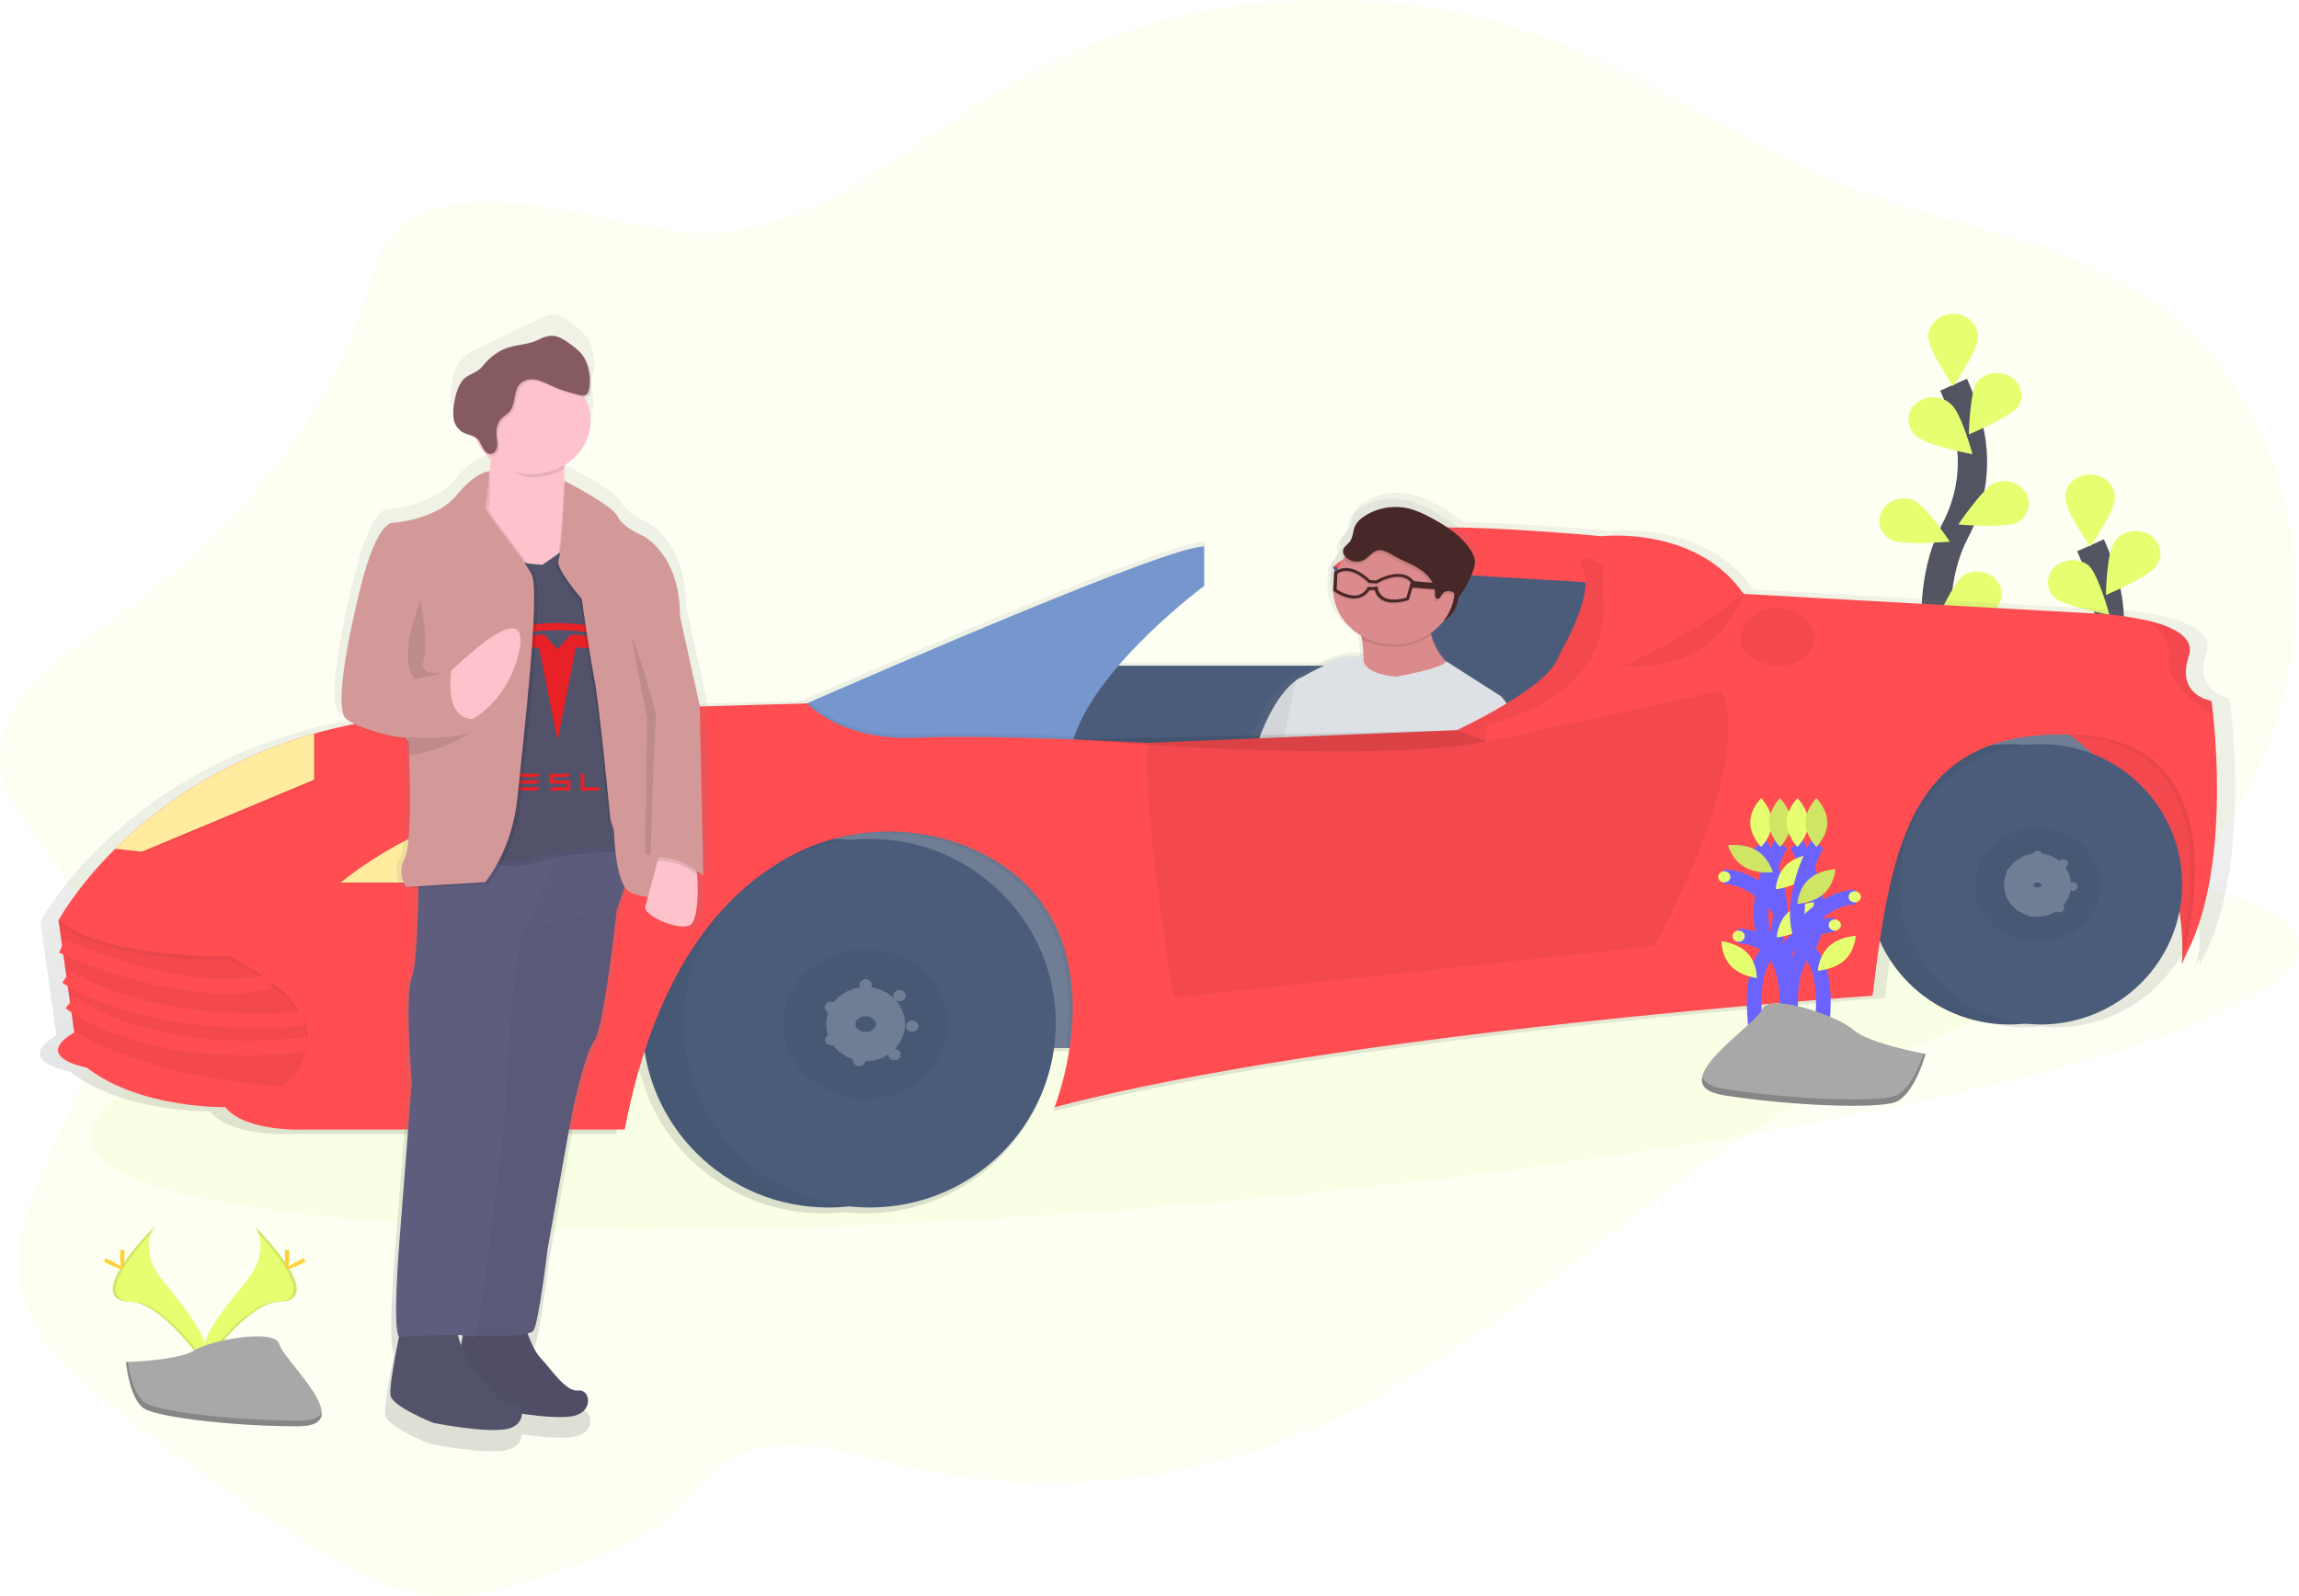 <svg width="157" height="109" viewBox="0 0 157 109" fill="none" xmlns="http://www.w3.org/2000/svg">
<g clip-path="url(#clip0_531_763)">
<path opacity="0.1" d="M26.798 16.028C25.958 16.952 25.634 18.25 25.273 19.471C22.36 29.307 15.182 37.219 7.007 42.871C3.546 45.265 -0.669 48.475 0.089 52.767C0.497 55.072 2.286 56.769 3.615 58.646C6.403 62.578 7.308 67.921 5.979 72.627C4.467 77.981 0.242 82.977 1.55 88.391C2.356 91.724 5.094 94.095 7.726 96.134C11.833 99.312 16.07 102.289 20.439 105.065C23.367 106.926 26.482 108.736 29.895 108.972C32.9 109.181 35.843 108.146 38.696 107.126C41.189 106.233 43.744 105.304 45.757 103.515C47.071 102.348 48.118 100.841 49.578 99.886C53.006 97.642 57.409 99.064 61.339 100.024C70.615 102.279 80.541 101.456 89.367 97.7C102.906 91.937 113.225 79.836 126.467 73.343C132.161 70.551 138.355 68.818 143.627 65.221C146.597 63.174 149.15 60.672 151.17 57.829C155.156 52.259 157.311 45.158 156.689 38.207C156.066 31.256 152.578 24.557 147.101 20.633C141.237 16.433 133.831 15.648 127.159 13.126C120.272 10.519 114.143 6.039 107.322 3.247C101.8 0.991 95.79 -0.117 89.733 0.006C83.676 0.129 77.726 1.479 72.321 3.956C64.893 7.358 57.367 15.295 49.095 15.898C43.202 16.314 31.4 10.971 26.798 16.028Z" fill="#E5FF70"/>
<path d="M133.09 48.194C133.09 48.194 130.858 41.328 133.509 36.275C134.636 34.162 134.976 31.774 134.478 29.471C134.231 28.379 133.875 27.31 133.414 26.277" stroke="#535461" stroke-width="2" stroke-miterlimit="10"/>
<path d="M135.071 23.085C135.071 23.927 133.385 26.366 133.385 26.366C133.385 26.366 131.698 23.927 131.698 23.085C131.681 22.875 131.712 22.665 131.789 22.467C131.866 22.268 131.987 22.087 132.145 21.933C132.302 21.779 132.494 21.656 132.706 21.572C132.919 21.488 133.148 21.445 133.38 21.445C133.612 21.445 133.842 21.488 134.054 21.572C134.267 21.656 134.458 21.779 134.616 21.933C134.774 22.087 134.895 22.268 134.972 22.467C135.048 22.665 135.079 22.875 135.062 23.085H135.071Z" fill="#E5FF70"/>
<path d="M137.845 27.745C137.34 28.452 134.458 29.672 134.458 29.672C134.458 29.672 134.51 26.797 135.015 26.09C135.271 25.781 135.647 25.572 136.068 25.504C136.488 25.436 136.921 25.516 137.279 25.726C137.637 25.936 137.894 26.261 137.998 26.636C138.102 27.011 138.045 27.408 137.838 27.746L137.845 27.745Z" fill="#E5FF70"/>
<path d="M137.723 35.711C136.894 36.09 133.737 35.828 133.737 35.828C133.737 35.828 135.385 33.369 136.215 32.989C136.608 32.842 137.048 32.834 137.448 32.968C137.847 33.102 138.175 33.368 138.367 33.712C138.559 34.057 138.6 34.454 138.481 34.825C138.363 35.195 138.094 35.511 137.729 35.71L137.723 35.711Z" fill="#E5FF70"/>
<path d="M136.134 41.725C135.387 42.225 132.22 42.451 132.22 42.451C132.22 42.451 133.385 39.776 134.133 39.274C134.493 39.076 134.922 39.007 135.335 39.081C135.749 39.155 136.116 39.366 136.366 39.673C136.616 39.981 136.73 40.361 136.686 40.741C136.641 41.12 136.442 41.471 136.126 41.724L136.134 41.725Z" fill="#E5FF70"/>
<path d="M130.932 29.835C131.599 30.421 134.703 31.029 134.703 31.029C134.703 31.029 133.937 28.237 133.276 27.649C133.122 27.493 132.934 27.367 132.723 27.279C132.513 27.191 132.285 27.143 132.053 27.139C131.822 27.135 131.592 27.173 131.377 27.253C131.163 27.333 130.969 27.451 130.808 27.602C130.646 27.752 130.521 27.931 130.439 28.128C130.358 28.324 130.322 28.533 130.333 28.743C130.345 28.952 130.404 29.157 130.507 29.345C130.61 29.533 130.755 29.7 130.932 29.835Z" fill="#E5FF70"/>
<path d="M129.17 36.883C130 37.262 133.156 37 133.156 37C133.156 37 131.508 34.541 130.679 34.162C130.285 34.014 129.845 34.006 129.446 34.14C129.047 34.274 128.718 34.54 128.526 34.885C128.335 35.229 128.294 35.626 128.412 35.997C128.53 36.367 128.799 36.683 129.164 36.882L129.17 36.883Z" fill="#E5FF70"/>
<path d="M128.496 43.947C129.242 44.447 132.41 44.673 132.41 44.673C132.41 44.673 131.245 41.997 130.497 41.496C130.321 41.356 130.115 41.25 129.892 41.185C129.669 41.121 129.434 41.099 129.201 41.121C128.968 41.144 128.743 41.21 128.54 41.315C128.337 41.421 128.161 41.563 128.022 41.734C127.883 41.905 127.785 42.1 127.734 42.307C127.682 42.514 127.679 42.728 127.725 42.936C127.77 43.144 127.863 43.341 127.997 43.515C128.131 43.689 128.303 43.835 128.504 43.946L128.496 43.947Z" fill="#E5FF70"/>
<path opacity="0.1" d="M135.071 23.085C135.071 23.927 133.385 26.366 133.385 26.366C133.385 26.366 131.698 23.927 131.698 23.085C131.681 22.875 131.712 22.665 131.789 22.467C131.866 22.268 131.987 22.087 132.145 21.933C132.302 21.779 132.494 21.656 132.706 21.572C132.919 21.488 133.148 21.445 133.38 21.445C133.612 21.445 133.842 21.488 134.054 21.572C134.267 21.656 134.458 21.779 134.616 21.933C134.774 22.087 134.895 22.268 134.972 22.467C135.048 22.665 135.079 22.875 135.062 23.085H135.071Z" fill="#E5FF70"/>
<path opacity="0.1" d="M137.845 27.745C137.34 28.452 134.458 29.672 134.458 29.672C134.458 29.672 134.51 26.797 135.015 26.09C135.271 25.781 135.647 25.572 136.068 25.504C136.488 25.436 136.921 25.516 137.279 25.726C137.637 25.936 137.894 26.261 137.998 26.636C138.102 27.011 138.045 27.408 137.838 27.746L137.845 27.745Z" fill="#E5FF70"/>
<path opacity="0.1" d="M137.723 35.711C136.894 36.09 133.737 35.828 133.737 35.828C133.737 35.828 135.385 33.369 136.215 32.989C136.608 32.842 137.048 32.834 137.448 32.968C137.847 33.102 138.175 33.368 138.367 33.712C138.559 34.057 138.6 34.454 138.481 34.825C138.363 35.195 138.094 35.511 137.729 35.71L137.723 35.711Z" fill="#E5FF70"/>
<path opacity="0.1" d="M136.134 41.725C135.387 42.225 132.22 42.451 132.22 42.451C132.22 42.451 133.385 39.776 134.133 39.274C134.493 39.076 134.922 39.007 135.335 39.081C135.749 39.155 136.116 39.366 136.366 39.673C136.616 39.981 136.73 40.361 136.686 40.741C136.641 41.12 136.442 41.471 136.126 41.724L136.134 41.725Z" fill="#E5FF70"/>
<path opacity="0.1" d="M130.932 29.835C131.599 30.421 134.703 31.029 134.703 31.029C134.703 31.029 133.937 28.237 133.276 27.649C133.122 27.493 132.934 27.367 132.723 27.279C132.513 27.191 132.285 27.143 132.053 27.139C131.822 27.135 131.592 27.173 131.377 27.253C131.163 27.333 130.969 27.451 130.808 27.602C130.646 27.752 130.521 27.931 130.439 28.128C130.358 28.324 130.322 28.533 130.333 28.743C130.345 28.952 130.404 29.157 130.507 29.345C130.61 29.533 130.755 29.7 130.932 29.835Z" fill="#E5FF70"/>
<path opacity="0.1" d="M129.17 36.883C130 37.262 133.156 37 133.156 37C133.156 37 131.508 34.541 130.679 34.162C130.285 34.014 129.845 34.006 129.446 34.14C129.047 34.274 128.718 34.54 128.526 34.885C128.335 35.229 128.294 35.626 128.412 35.997C128.53 36.367 128.799 36.683 129.164 36.882L129.17 36.883Z" fill="#E5FF70"/>
<path opacity="0.1" d="M128.496 43.947C129.242 44.447 132.41 44.673 132.41 44.673C132.41 44.673 131.245 41.997 130.497 41.496C130.321 41.356 130.115 41.25 129.892 41.185C129.669 41.121 129.434 41.099 129.201 41.121C128.968 41.144 128.743 41.21 128.54 41.315C128.337 41.421 128.161 41.563 128.022 41.734C127.883 41.905 127.785 42.1 127.734 42.307C127.682 42.514 127.679 42.728 127.725 42.936C127.77 43.144 127.863 43.341 127.997 43.515C128.131 43.689 128.303 43.835 128.504 43.946L128.496 43.947Z" fill="#E5FF70"/>
<path d="M142.442 59.164C142.442 59.164 140.21 52.298 142.86 47.245C143.988 45.132 144.328 42.744 143.829 40.441C143.583 39.349 143.227 38.28 142.765 37.247" stroke="#535461" stroke-width="2" stroke-miterlimit="10"/>
<path d="M144.423 34.055C144.423 34.896 142.736 37.336 142.736 37.336C142.736 37.336 141.05 34.896 141.05 34.055C141.033 33.845 141.064 33.635 141.14 33.437C141.217 33.238 141.338 33.056 141.496 32.903C141.654 32.749 141.845 32.626 142.058 32.542C142.27 32.458 142.5 32.415 142.732 32.415C142.964 32.415 143.193 32.458 143.406 32.542C143.618 32.626 143.81 32.749 143.967 32.903C144.125 33.056 144.246 33.238 144.323 33.437C144.4 33.635 144.431 33.845 144.414 34.055H144.423Z" fill="#E5FF70"/>
<path d="M147.196 38.715C146.691 39.421 143.815 40.641 143.815 40.641C143.815 40.641 143.868 37.765 144.372 37.058C144.484 36.875 144.636 36.714 144.82 36.586C145.003 36.458 145.213 36.366 145.438 36.315C145.662 36.264 145.896 36.255 146.124 36.29C146.353 36.324 146.571 36.401 146.765 36.514C146.959 36.628 147.125 36.777 147.253 36.952C147.381 37.127 147.468 37.323 147.509 37.53C147.549 37.736 147.542 37.948 147.488 38.152C147.435 38.355 147.335 38.547 147.196 38.715Z" fill="#E5FF70"/>
<path d="M147.075 46.681C146.245 47.06 143.089 46.798 143.089 46.798C143.089 46.798 144.737 44.338 145.566 43.959C145.765 43.851 145.986 43.781 146.216 43.754C146.446 43.727 146.68 43.743 146.903 43.802C147.126 43.86 147.333 43.959 147.511 44.093C147.69 44.227 147.836 44.394 147.94 44.581C148.045 44.769 148.105 44.974 148.118 45.183C148.131 45.393 148.096 45.603 148.016 45.8C147.935 45.997 147.81 46.177 147.65 46.328C147.489 46.479 147.295 46.599 147.081 46.68L147.075 46.681Z" fill="#E5FF70"/>
<path d="M145.485 52.695C144.739 53.195 141.571 53.421 141.571 53.421C141.571 53.421 142.736 50.745 143.485 50.244C143.845 50.046 144.273 49.977 144.687 50.051C145.1 50.125 145.468 50.336 145.718 50.643C145.968 50.95 146.082 51.331 146.037 51.711C145.993 52.09 145.793 52.441 145.478 52.694L145.485 52.695Z" fill="#E5FF70"/>
<path d="M140.283 40.804C140.95 41.391 144.055 41.999 144.055 41.999C144.055 41.999 143.288 39.206 142.627 38.619C142.301 38.37 141.883 38.243 141.457 38.262C141.031 38.282 140.629 38.446 140.332 38.723C140.035 39 139.865 39.369 139.856 39.755C139.847 40.141 140 40.516 140.283 40.804Z" fill="#E5FF70"/>
<path d="M138.522 47.853C139.351 48.232 142.508 47.97 142.508 47.97C142.508 47.97 140.86 45.511 140.03 45.131C139.637 44.983 139.197 44.976 138.797 45.11C138.398 45.244 138.07 45.51 137.878 45.854C137.686 46.199 137.645 46.596 137.764 46.966C137.882 47.337 138.151 47.653 138.516 47.852L138.522 47.853Z" fill="#E5FF70"/>
<path d="M137.847 54.917C138.594 55.417 141.761 55.643 141.761 55.643C141.761 55.643 140.596 52.967 139.848 52.466C139.673 52.325 139.467 52.219 139.244 52.155C139.021 52.09 138.786 52.069 138.553 52.091C138.32 52.113 138.095 52.179 137.892 52.285C137.689 52.391 137.512 52.533 137.373 52.704C137.234 52.874 137.136 53.069 137.085 53.276C137.034 53.483 137.031 53.698 137.076 53.906C137.122 54.114 137.214 54.311 137.348 54.485C137.482 54.658 137.655 54.805 137.855 54.915L137.847 54.917Z" fill="#E5FF70"/>
<path opacity="0.1" d="M144.423 34.055C144.423 34.896 142.736 37.336 142.736 37.336C142.736 37.336 141.05 34.896 141.05 34.055C141.033 33.845 141.064 33.635 141.14 33.437C141.217 33.238 141.338 33.056 141.496 32.903C141.654 32.749 141.845 32.626 142.058 32.542C142.27 32.458 142.5 32.415 142.732 32.415C142.964 32.415 143.193 32.458 143.406 32.542C143.618 32.626 143.81 32.749 143.967 32.903C144.125 33.056 144.246 33.238 144.323 33.437C144.4 33.635 144.431 33.845 144.414 34.055H144.423Z" fill="#E5FF70"/>
<path opacity="0.1" d="M147.196 38.715C146.691 39.421 143.815 40.641 143.815 40.641C143.815 40.641 143.868 37.765 144.372 37.058C144.484 36.875 144.636 36.714 144.82 36.586C145.003 36.458 145.213 36.366 145.438 36.315C145.662 36.264 145.896 36.255 146.124 36.29C146.353 36.324 146.571 36.401 146.765 36.514C146.959 36.628 147.125 36.777 147.253 36.952C147.381 37.127 147.468 37.323 147.509 37.53C147.549 37.736 147.542 37.948 147.488 38.152C147.435 38.355 147.335 38.547 147.196 38.715Z" fill="#E5FF70"/>
<path opacity="0.1" d="M147.075 46.681C146.245 47.06 143.089 46.798 143.089 46.798C143.089 46.798 144.737 44.338 145.566 43.959C145.765 43.851 145.986 43.781 146.216 43.754C146.446 43.727 146.68 43.743 146.903 43.802C147.126 43.86 147.333 43.959 147.511 44.093C147.69 44.227 147.836 44.394 147.94 44.581C148.045 44.769 148.105 44.974 148.118 45.183C148.131 45.393 148.096 45.603 148.016 45.8C147.935 45.997 147.81 46.177 147.65 46.328C147.489 46.479 147.295 46.599 147.081 46.68L147.075 46.681Z" fill="#E5FF70"/>
<path opacity="0.1" d="M145.485 52.695C144.739 53.195 141.571 53.421 141.571 53.421C141.571 53.421 142.736 50.745 143.485 50.244C143.845 50.046 144.273 49.977 144.687 50.051C145.1 50.125 145.468 50.336 145.718 50.643C145.968 50.95 146.082 51.331 146.037 51.711C145.993 52.09 145.793 52.441 145.478 52.694L145.485 52.695Z" fill="#E5FF70"/>
<path opacity="0.1" d="M140.283 40.804C140.95 41.391 144.055 41.999 144.055 41.999C144.055 41.999 143.288 39.206 142.627 38.619C142.301 38.37 141.883 38.243 141.457 38.262C141.031 38.282 140.629 38.446 140.332 38.723C140.035 39 139.865 39.369 139.856 39.755C139.847 40.141 140 40.516 140.283 40.804Z" fill="#E5FF70"/>
<path opacity="0.1" d="M138.522 47.853C139.351 48.232 142.508 47.97 142.508 47.97C142.508 47.97 140.86 45.511 140.03 45.131C139.637 44.983 139.197 44.976 138.797 45.11C138.398 45.244 138.07 45.51 137.878 45.854C137.686 46.199 137.645 46.596 137.764 46.966C137.882 47.337 138.151 47.653 138.516 47.852L138.522 47.853Z" fill="#E5FF70"/>
<path opacity="0.1" d="M137.847 54.917C138.594 55.417 141.761 55.643 141.761 55.643C141.761 55.643 140.596 52.967 139.848 52.466C139.673 52.325 139.467 52.219 139.244 52.155C139.021 52.09 138.786 52.069 138.553 52.091C138.32 52.113 138.095 52.179 137.892 52.285C137.689 52.391 137.512 52.533 137.373 52.704C137.234 52.874 137.136 53.069 137.085 53.276C137.034 53.483 137.031 53.698 137.076 53.906C137.122 54.114 137.214 54.311 137.348 54.485C137.482 54.658 137.655 54.805 137.855 54.915L137.847 54.917Z" fill="#E5FF70"/>
<path opacity="0.1" d="M82.777 82.122C124.418 78.443 157.645 70.54 156.991 64.469C156.337 58.398 122.051 56.458 80.41 60.136C38.769 63.815 5.543 71.718 6.196 77.789C6.85 83.86 41.136 85.8 82.777 82.122Z" fill="#E5FF70"/>
<path d="M150.429 65.436C153.264 60.174 152.678 51.608 152.376 48.7C152.31 48.064 152.258 47.699 152.258 47.699C152.258 47.699 149.759 47.342 150.68 44.602C151.131 43.261 149.531 42.52 147.783 42.113C146.533 41.842 145.258 41.679 143.975 41.625L119.769 40.271C116.45 35.5 109.919 36.267 109.919 36.267C109.919 36.267 104.094 35.718 99.963 35.661C99.337 35.161 98.65 34.727 97.915 34.366C97.478 34.128 97.012 33.935 96.526 33.792C95.936 33.638 95.314 33.611 94.71 33.714C94.107 33.816 93.538 34.045 93.049 34.382C92.811 34.538 92.617 34.742 92.484 34.978C92.432 35.086 92.394 35.198 92.369 35.313C92.306 35.509 92.255 35.708 92.215 35.908C92.179 36.005 92.128 36.096 92.062 36.179C91.897 36.392 91.611 36.551 91.575 36.808C91.574 36.823 91.574 36.838 91.575 36.853C91.544 36.902 91.524 36.955 91.515 37.011C91.504 37.125 91.531 37.24 91.593 37.34C91.602 37.357 91.613 37.372 91.624 37.387C91.42 37.655 91.254 37.944 91.128 38.248C91.072 38.276 91.017 38.307 90.964 38.341L90.918 38.372V38.456L90.892 38.475L90.836 39.842L90.868 39.864C90.914 40.503 91.127 41.122 91.488 41.671C91.849 42.22 92.349 42.684 92.947 43.025C92.967 43.112 92.985 43.201 93.003 43.294C93.088 43.743 93.126 44.197 93.117 44.652H93.091C92.37 44.375 91.138 44.783 90.078 45.259H76.354C79.031 42.14 82.306 39.721 82.306 39.721V36.98C79.966 36.875 59.414 45.817 54.908 47.792L54.709 47.879L31.552 48.529C27.357 48.506 23.69 49.064 20.514 49.973C15.206 51.483 10.436 54.244 6.692 57.971C3.957 60.69 2.758 62.937 2.758 62.937L2.784 63.126L2.758 63.174L2.795 63.204L3.419 67.664L3.848 70.732C0.864 72.479 4.729 73.179 4.729 73.179C8.409 76.037 14.328 75.919 14.328 75.919C15.774 77.706 19.982 77.467 19.982 77.467H42.072C42.416 75.63 42.877 73.813 43.452 72.024C44.394 78.174 49.752 82.885 56.219 82.885C56.699 82.885 57.178 82.859 57.654 82.806C58.13 82.859 58.609 82.885 59.089 82.885C65.63 82.885 71.036 78.063 71.887 71.81H72.968C72.766 73.207 72.415 74.583 71.921 75.919C91.775 70.678 128.724 68.177 128.724 68.177C128.877 66.858 129.046 65.584 129.228 64.36C130.751 67.783 134.202 70.173 138.218 70.173C138.583 70.172 138.948 70.152 139.31 70.112C139.672 70.152 140.036 70.172 140.401 70.173C145.171 70.173 149.14 66.803 150.035 62.334C150.154 63.123 150.221 63.917 150.237 64.713C150.067 65.471 149.919 65.956 149.899 66.024C150.018 65.826 150.132 65.623 150.239 65.416C150.239 65.496 150.239 65.579 150.239 65.663C150.202 65.802 150.176 65.879 150.168 65.906L150.236 65.792C150.236 65.853 150.236 65.913 150.236 65.974C150.221 65.979 150.302 65.779 150.429 65.436Z" fill="url(#paint0_linear_531_763)"/>
<path d="M148.113 46.527H102.596V63.158H148.113V46.527Z" fill="#6F7D95"/>
<path d="M91.023 38.738L97.488 51.856L110.291 51.154L110.807 45.766L111.195 39.441L93.093 38.269L91.023 38.738Z" fill="#4B5C7A"/>
<path d="M91.023 38.738C91.023 38.738 93.476 36.63 96.455 36.161C99.433 35.692 109.386 36.629 109.386 36.629L110.809 38.851L110.542 39.909L91.023 38.738Z" fill="#FF4D52"/>
<path d="M115.397 45.473H69.493V57.653H115.397V45.473Z" fill="#4B5C7A"/>
<path d="M104.103 53.76C105.316 50.087 102.898 47.674 102.898 47.674L98.891 45.141C98.888 45.15 98.883 45.158 98.879 45.166C98.357 44.613 97.984 43.958 97.788 43.253C97.776 43.208 97.766 43.162 97.753 43.114C98.12 42.867 98.44 42.57 98.704 42.232C99.357 41.87 99.648 41.286 99.758 40.705C100.179 40.14 100.513 39.527 100.753 38.882C100.793 38.777 100.827 38.671 100.855 38.563C100.932 38.363 100.966 38.152 100.956 37.94C100.923 37.704 100.837 37.477 100.701 37.273C100.027 36.163 98.813 35.389 97.582 34.759C97.151 34.525 96.693 34.336 96.216 34.195C95.635 34.044 95.024 34.017 94.43 34.118C93.837 34.219 93.277 34.444 92.797 34.776C92.563 34.928 92.372 35.129 92.24 35.361C92.19 35.467 92.152 35.578 92.127 35.691C92.067 35.883 92.019 36.079 91.981 36.276C91.948 36.371 91.899 36.46 91.837 36.542C91.673 36.75 91.394 36.907 91.357 37.161C91.356 37.176 91.356 37.191 91.357 37.206C91.328 37.254 91.308 37.306 91.299 37.361C91.288 37.473 91.314 37.586 91.376 37.684C91.385 37.701 91.396 37.717 91.406 37.732C91.206 37.995 91.042 38.279 90.919 38.579C90.863 38.606 90.808 38.637 90.756 38.67L90.712 38.7V38.783L90.686 38.801L90.629 40.147L90.66 40.169C90.705 40.796 90.914 41.405 91.269 41.946C91.624 42.486 92.116 42.943 92.703 43.278C92.723 43.364 92.742 43.451 92.758 43.543C92.851 44.027 92.888 44.519 92.869 45.011C92.863 44.968 92.863 44.925 92.869 44.883C91.76 44.429 89.343 45.684 88.369 46.239C88.222 46.303 88.084 46.384 87.96 46.48L87.943 46.491C87.273 46.982 85.95 48.349 84.9 51.86C83.444 56.761 83.595 57.872 82.534 59.007C81.474 60.143 80.42 68.146 80.42 68.146L82.556 68.666L82.829 67.872C85.368 69.969 92.477 70.978 92.477 70.978L92.694 70.366C93.784 70.721 95.607 70.181 95.607 70.181C98.272 69.329 99.269 67.165 101.203 64.312C103.136 61.458 104.103 53.76 104.103 53.76ZM93.356 68.525L98.278 54.699C98.724 56.845 96.755 60.227 96.581 62.437C96.472 63.859 94.644 66.685 93.356 68.525Z" fill="url(#paint1_linear_531_763)"/>
<path d="M99.513 39.212C99.513 39.212 100.37 42.168 97.827 42.683C95.283 43.199 96.959 41.355 96.959 41.355L99.412 39.19L99.513 39.212Z" fill="#472727"/>
<path d="M88.879 46.258C88.879 46.258 86.988 46.952 85.597 51.629C84.207 56.305 84.345 57.361 83.344 58.448C82.343 59.535 81.317 67.164 81.317 67.164L83.319 67.653L85.062 62.554L89.856 49.085L88.879 46.258Z" fill="#DDE0E4"/>
<path opacity="0.05" d="M88.879 46.258C88.879 46.258 86.988 46.952 85.597 51.629C84.207 56.305 84.345 57.361 83.344 58.448C82.343 59.535 81.317 67.164 81.317 67.164L83.319 67.653L85.062 62.554L89.856 49.085L88.879 46.258Z" fill="black"/>
<path d="M99.384 45.73C99.384 45.73 91.464 49.376 92.623 46.998C93.197 45.823 93.175 44.605 93.008 43.665C92.913 43.111 92.745 42.57 92.51 42.051C92.51 42.051 97.894 38.194 97.578 41.343C97.502 42.021 97.554 42.706 97.731 43.368C98.197 45.038 99.384 45.73 99.384 45.73Z" fill="#DB8B8B"/>
<path opacity="0.1" d="M97.732 43.373C97.222 43.744 96.624 44 95.984 44.121C95.344 44.241 94.683 44.223 94.052 44.068C93.684 43.978 93.33 43.843 93.002 43.666C92.907 43.113 92.74 42.571 92.504 42.053C92.504 42.053 97.888 38.195 97.572 41.345C97.498 42.024 97.552 42.71 97.732 43.373Z" fill="black"/>
<path d="M99.196 41.232C99.791 39.23 98.481 37.169 96.271 36.63C94.06 36.091 91.785 37.277 91.19 39.279C90.595 41.282 91.904 43.342 94.115 43.881C96.326 44.42 98.601 43.234 99.196 41.232Z" fill="#DB8B8B"/>
<path opacity="0.1" d="M93.111 38.425C92.997 38.487 92.871 38.529 92.739 38.547C92.607 38.564 92.473 38.557 92.344 38.526C92.215 38.496 92.094 38.442 91.989 38.368C91.884 38.294 91.796 38.201 91.731 38.096C91.674 38.001 91.65 37.894 91.661 37.787C91.696 37.546 91.96 37.396 92.121 37.196C92.371 36.872 92.323 36.429 92.504 36.07C92.629 35.85 92.808 35.66 93.028 35.514C93.476 35.197 94.001 34.98 94.559 34.882C95.117 34.783 95.693 34.806 96.24 34.948C96.687 35.08 97.116 35.258 97.519 35.479C98.671 36.075 99.807 36.804 100.431 37.864C100.558 38.058 100.638 38.274 100.668 38.498C100.674 38.74 100.627 38.981 100.53 39.206C100.299 39.829 99.978 40.42 99.574 40.966C99.439 40.814 99.27 40.69 99.078 40.603C98.981 40.562 98.871 40.549 98.766 40.566C98.66 40.584 98.563 40.632 98.489 40.702C98.356 40.856 98.274 41.15 98.072 41.081C97.94 41.036 97.942 40.871 97.948 40.743C97.975 40.188 97.641 39.665 97.192 39.29C96.743 38.915 96.186 38.668 95.638 38.425C95.243 38.25 94.718 37.848 94.285 37.778C93.749 37.687 93.496 38.209 93.111 38.425Z" fill="black"/>
<path d="M93.168 38.234C93.054 38.297 92.927 38.339 92.796 38.356C92.664 38.374 92.529 38.367 92.4 38.336C92.272 38.306 92.151 38.252 92.046 38.177C91.94 38.103 91.853 38.011 91.788 37.905C91.731 37.811 91.707 37.704 91.717 37.597C91.753 37.355 92.016 37.206 92.177 37.005C92.427 36.682 92.38 36.239 92.561 35.879C92.685 35.66 92.865 35.469 93.085 35.324C93.533 35.007 94.058 34.79 94.616 34.691C95.174 34.593 95.75 34.616 96.297 34.757C96.744 34.89 97.173 35.068 97.575 35.289C98.728 35.885 99.864 36.614 100.488 37.673C100.614 37.868 100.695 38.084 100.724 38.308C100.731 38.55 100.684 38.791 100.586 39.016C100.356 39.639 100.034 40.23 99.631 40.776C99.496 40.624 99.327 40.5 99.134 40.413C99.037 40.371 98.928 40.359 98.822 40.376C98.717 40.394 98.62 40.441 98.546 40.512C98.412 40.666 98.331 40.96 98.129 40.891C97.997 40.846 97.998 40.681 98.004 40.553C98.032 39.998 97.698 39.474 97.249 39.099C96.799 38.725 96.243 38.477 95.694 38.234C95.3 38.059 94.774 37.658 94.342 37.587C93.805 37.496 93.552 38.019 93.168 38.234Z" fill="#472727"/>
<path d="M95.338 46.227C95.338 46.227 98.618 45.645 98.76 45.169L102.51 47.567C102.51 47.567 104.767 49.857 103.612 53.361C103.612 53.361 102.673 60.706 100.845 63.431C99.018 66.157 97.968 69.688 95.464 70.513C95.464 70.513 93.057 69.108 92.263 69.124C92.263 69.124 96.339 63.774 96.514 61.668C96.689 59.562 98.552 56.332 98.144 54.288L92.625 69.826C92.625 69.826 83.733 68.576 82.832 65.903C82.832 65.903 83.598 64.86 83.456 63.803C83.313 62.747 86.81 54.797 86.81 54.797L88.484 46.508C88.484 46.508 91.795 44.412 93.114 44.956C93.108 44.948 92.868 45.983 95.338 46.227Z" fill="#DDE0E4"/>
<g opacity="0.1">
<path d="M96.533 39.781C95.724 38.782 94.18 39.602 93.927 39.745L93.53 39.709C93.183 39.367 92.121 38.459 91.123 39.127L91.08 39.156L91.02 40.438L91.063 40.469C91.351 40.67 91.678 40.822 92.027 40.916C92.248 40.975 92.482 40.985 92.708 40.946C92.875 40.911 93.032 40.843 93.168 40.747C93.303 40.651 93.414 40.53 93.491 40.391L93.698 40.403L93.852 40.377C93.882 40.525 93.947 40.665 94.043 40.788C94.138 40.911 94.261 41.014 94.403 41.091C95.089 41.442 96.09 41.091 96.131 41.084L96.183 41.066L96.551 39.826L96.533 39.781ZM96.013 40.909C95.809 40.971 95.04 41.177 94.523 40.909C94.394 40.836 94.286 40.737 94.206 40.62C94.127 40.503 94.078 40.371 94.063 40.234L94.045 40.133L93.709 40.195L93.372 40.184L93.34 40.242C93.278 40.368 93.185 40.48 93.069 40.569C92.952 40.657 92.814 40.72 92.666 40.753C92.089 40.866 91.42 40.46 91.245 40.345L91.296 39.262C92.164 38.733 93.12 39.591 93.396 39.871L93.425 39.901L93.985 39.951L94.019 39.93C94.034 39.922 95.424 39.076 96.217 39.756C96.256 39.789 96.293 39.825 96.326 39.863L96.013 40.909Z" fill="black"/>
<path d="M99.044 40.425L96.438 40.23L96.223 40.192L96.32 39.864C96.287 39.826 96.25 39.791 96.211 39.758L96.527 39.785L98.659 39.974L99.044 40.425Z" fill="black"/>
</g>
<path d="M96.56 39.692C95.751 38.693 94.207 39.513 93.954 39.656L93.557 39.62C93.21 39.279 92.148 38.37 91.15 39.038L91.107 39.068L91.047 40.349L91.09 40.38C91.379 40.581 91.706 40.733 92.055 40.827C92.276 40.886 92.509 40.896 92.735 40.857C92.903 40.822 93.06 40.755 93.195 40.658C93.331 40.562 93.441 40.441 93.519 40.302L93.726 40.315L93.879 40.288C93.91 40.436 93.975 40.576 94.07 40.699C94.165 40.822 94.288 40.925 94.431 41.002C95.116 41.353 96.117 41.002 96.159 40.995L96.211 40.977L96.579 39.737L96.56 39.692ZM96.041 40.82C95.837 40.882 95.067 41.088 94.55 40.82C94.422 40.747 94.313 40.648 94.234 40.531C94.154 40.414 94.105 40.282 94.091 40.145L94.072 40.044L93.736 40.106L93.404 40.087L93.371 40.145C93.311 40.272 93.219 40.385 93.103 40.474C92.987 40.564 92.85 40.628 92.701 40.662C92.124 40.774 91.455 40.369 91.28 40.253L91.331 39.17C92.199 38.641 93.155 39.499 93.431 39.78L93.46 39.809L94.02 39.859L94.054 39.838C94.069 39.83 95.46 38.984 96.252 39.665C96.291 39.698 96.328 39.733 96.361 39.772L96.041 40.82Z" fill="#472727"/>
<path d="M99.069 40.337L96.472 40.141L96.257 40.103L96.353 39.776C96.32 39.737 96.284 39.702 96.245 39.669L96.56 39.697L98.693 39.885L99.069 40.337Z" fill="#472727"/>
<path d="M81.259 54.96H35.742V71.591H81.259V54.96Z" fill="#6F7D95"/>
<path d="M56.573 82.483C63.588 82.483 69.275 76.846 69.275 69.892C69.275 62.939 63.588 57.302 56.573 57.302C49.558 57.302 43.872 62.939 43.872 69.892C43.872 76.846 49.558 82.483 56.573 82.483Z" fill="#4B5C7A"/>
<path opacity="0.05" d="M56.573 82.483C63.588 82.483 69.275 76.846 69.275 69.892C69.275 62.939 63.588 57.302 56.573 57.302C49.558 57.302 43.872 62.939 43.872 69.892C43.872 76.846 49.558 82.483 56.573 82.483Z" fill="black"/>
<path d="M59.396 82.483C66.411 82.483 72.097 76.846 72.097 69.892C72.097 62.939 66.411 57.302 59.396 57.302C52.381 57.302 46.694 62.939 46.694 69.892C46.694 76.846 52.381 82.483 59.396 82.483Z" fill="#4B5C7A"/>
<path opacity="0.05" d="M59.114 75.069C62.231 75.069 64.758 72.78 64.758 69.956C64.758 67.132 62.231 64.844 59.114 64.844C55.996 64.844 53.469 67.132 53.469 69.956C53.469 72.78 55.996 75.069 59.114 75.069Z" fill="black"/>
<path d="M59.114 71.491C60.049 71.491 60.807 70.804 60.807 69.956C60.807 69.109 60.049 68.422 59.114 68.422C58.178 68.422 57.419 69.109 57.419 69.956C57.419 70.804 58.178 71.491 59.114 71.491Z" stroke="#6F7D95" stroke-width="2" stroke-miterlimit="10"/>
<path d="M59.114 67.655C59.347 67.655 59.537 67.484 59.537 67.272C59.537 67.061 59.347 66.889 59.114 66.889C58.88 66.889 58.69 67.061 58.69 67.272C58.69 67.484 58.88 67.655 59.114 67.655Z" fill="#6F7D95"/>
<path d="M61.701 68.306C61.88 68.17 61.904 67.928 61.753 67.766C61.603 67.604 61.336 67.582 61.157 67.719C60.978 67.855 60.955 68.096 61.105 68.258C61.255 68.421 61.522 68.442 61.701 68.306Z" fill="#6F7D95"/>
<path d="M62.711 70.161C62.752 69.953 62.598 69.754 62.368 69.718C62.138 69.681 61.918 69.82 61.878 70.028C61.837 70.237 61.991 70.436 62.221 70.472C62.451 70.509 62.67 70.37 62.711 70.161Z" fill="#6F7D95"/>
<path d="M61.296 72.366C61.499 72.26 61.568 72.026 61.451 71.843C61.334 71.659 61.076 71.596 60.873 71.702C60.671 71.808 60.602 72.042 60.718 72.226C60.835 72.409 61.094 72.472 61.296 72.366Z" fill="#6F7D95"/>
<path d="M59.069 72.573C59.149 72.374 59.035 72.155 58.816 72.082C58.596 72.01 58.354 72.112 58.274 72.311C58.194 72.51 58.307 72.73 58.526 72.802C58.746 72.875 58.989 72.772 59.069 72.573Z" fill="#6F7D95"/>
<path d="M56.918 71.39C57.138 71.317 57.251 71.097 57.171 70.898C57.091 70.7 56.848 70.597 56.629 70.669C56.409 70.742 56.296 70.962 56.376 71.161C56.456 71.36 56.698 71.462 56.918 71.39Z" fill="#6F7D95"/>
<path d="M57.115 68.995C57.232 68.812 57.163 68.578 56.961 68.472C56.758 68.366 56.499 68.429 56.383 68.612C56.266 68.796 56.335 69.03 56.537 69.136C56.74 69.242 56.998 69.179 57.115 68.995Z" fill="#6F7D95"/>
<path d="M150.661 60.163C150.227 62.876 149.021 65.846 149.021 65.846C149.029 65.661 149.034 65.478 149.036 65.297C149.036 65.064 149.036 64.834 149.036 64.603C148.883 57.124 144.383 52.51 141.481 50.301C140.727 49.719 139.915 49.2 139.057 48.751H146.945C146.945 48.751 150.048 54.49 150.695 57.301C150.882 58.089 150.83 59.107 150.661 60.163Z" fill="#FF4D52"/>
<path opacity="0.05" d="M150.661 60.163C150.227 62.876 149.021 65.846 149.021 65.846C149.029 65.661 149.034 65.478 149.036 65.297C149.036 65.064 149.036 64.834 149.036 64.603C148.883 57.124 144.383 52.51 141.481 50.301C140.727 49.719 139.915 49.2 139.057 48.751H146.945C146.945 48.751 150.048 54.49 150.695 57.301C150.882 58.089 150.83 59.107 150.661 60.163Z" fill="black"/>
<path d="M137.213 69.981C142.548 69.981 146.872 65.694 146.872 60.406C146.872 55.117 142.548 50.83 137.213 50.83C131.878 50.83 127.553 55.117 127.553 60.406C127.553 65.694 131.878 69.981 137.213 69.981Z" fill="#4B5C7A"/>
<path opacity="0.05" d="M137.213 69.981C142.548 69.981 146.872 65.694 146.872 60.406C146.872 55.117 142.548 50.83 137.213 50.83C131.878 50.83 127.553 55.117 127.553 60.406C127.553 65.694 131.878 69.981 137.213 69.981Z" fill="black"/>
<path d="M139.359 69.981C144.694 69.981 149.019 65.694 149.019 60.406C149.019 55.117 144.694 50.83 139.359 50.83C134.024 50.83 129.699 55.117 129.699 60.406C129.699 65.694 134.024 69.981 139.359 69.981Z" fill="#4B5C7A"/>
<path opacity="0.05" d="M139.144 64.342C141.515 64.342 143.437 62.601 143.437 60.454C143.437 58.307 141.515 56.566 139.144 56.566C136.773 56.566 134.852 58.307 134.852 60.454C134.852 62.601 136.773 64.342 139.144 64.342Z" fill="black"/>
<path d="M139.144 61.621C139.855 61.621 140.432 61.098 140.432 60.454C140.432 59.81 139.855 59.288 139.144 59.288C138.433 59.288 137.856 59.81 137.856 60.454C137.856 61.098 138.433 61.621 139.144 61.621Z" stroke="#6F7D95" stroke-width="2" stroke-miterlimit="10"/>
<path d="M139.144 58.705C139.322 58.705 139.466 58.574 139.466 58.413C139.466 58.252 139.322 58.121 139.144 58.121C138.966 58.121 138.822 58.252 138.822 58.413C138.822 58.574 138.966 58.705 139.144 58.705Z" fill="#6F7D95"/>
<path d="M141.113 59.199C141.249 59.096 141.267 58.912 141.153 58.788C141.039 58.665 140.835 58.649 140.699 58.752C140.563 58.856 140.545 59.04 140.66 59.163C140.774 59.286 140.977 59.303 141.113 59.199Z" fill="#6F7D95"/>
<path d="M141.88 60.612C141.911 60.453 141.794 60.302 141.619 60.274C141.444 60.246 141.277 60.352 141.246 60.51C141.215 60.669 141.332 60.82 141.507 60.848C141.683 60.876 141.85 60.77 141.88 60.612Z" fill="#6F7D95"/>
<path d="M140.806 62.288C140.96 62.207 141.013 62.029 140.924 61.889C140.835 61.75 140.638 61.702 140.484 61.783C140.33 61.863 140.277 62.041 140.366 62.181C140.455 62.321 140.652 62.368 140.806 62.288Z" fill="#6F7D95"/>
<path d="M139.111 62.445C139.172 62.294 139.086 62.126 138.919 62.071C138.752 62.016 138.567 62.094 138.506 62.245C138.445 62.397 138.531 62.564 138.699 62.619C138.866 62.674 139.05 62.596 139.111 62.445Z" fill="#6F7D95"/>
<path d="M137.474 61.544C137.641 61.489 137.728 61.321 137.667 61.17C137.606 61.019 137.421 60.941 137.254 60.996C137.087 61.051 137.001 61.218 137.062 61.37C137.123 61.521 137.307 61.599 137.474 61.544Z" fill="#6F7D95"/>
<path d="M137.627 59.723C137.716 59.584 137.663 59.405 137.509 59.325C137.355 59.244 137.158 59.292 137.069 59.432C136.98 59.571 137.033 59.749 137.187 59.83C137.341 59.91 137.538 59.863 137.627 59.723Z" fill="#6F7D95"/>
<path d="M5.162 71.181L3.994 62.865H17.83L24.942 68.604L21.451 75.983C21.451 75.983 7.366 73.875 5.162 71.181Z" fill="#FF4D52"/>
<path opacity="0.05" d="M24.946 68.604L21.455 75.983C21.455 75.983 7.367 73.875 5.162 71.181L5.111 70.819L4.038 63.129L4.028 63.052L4.001 62.866H17.837L24.946 68.604Z" fill="black"/>
<path d="M82.231 37.333V40.027C82.231 40.027 75.081 45.304 73.379 50.282C73.082 51.09 72.97 51.945 73.049 52.794C73.696 58.298 54.432 48.342 54.432 48.342L55.289 47.964C59.718 46.03 79.93 37.228 82.231 37.333Z" fill="#7597CE"/>
<path d="M98.524 50.334C98.524 50.334 105.221 47.354 106.295 45.149C106.44 44.853 106.576 44.555 106.735 44.265C107.399 43.055 108.794 40.218 108.092 38.856C107.188 37.1 110.291 39.091 110.291 39.091L108.48 47.404L104.083 49.626L98.394 50.334" fill="#FF4D52"/>
<path opacity="0.05" d="M98.524 50.334C98.524 50.334 105.221 47.354 106.295 45.149C106.44 44.853 106.576 44.555 106.735 44.265C107.399 43.055 108.794 40.218 108.092 38.856C107.188 37.1 110.291 39.091 110.291 39.091L108.48 47.404L104.083 49.626L98.394 50.334" fill="black"/>
<path opacity="0.05" d="M24.946 68.604L21.455 75.983C21.455 75.983 7.366 73.875 5.162 71.181L5.111 70.818C5.168 70.784 5.228 70.748 5.29 70.713C5.29 70.713 9.557 73.758 19.257 74.462C19.257 74.462 25.082 70.245 15.636 65.561C15.636 65.561 7.418 65.794 4.033 63.13L3.997 63.102L4.023 63.053C4.045 63.014 4.081 62.952 4.131 62.867H17.832L24.946 68.604Z" fill="black"/>
<path opacity="0.05" d="M73.049 52.792C73.696 58.298 54.432 48.342 54.432 48.342L55.289 47.964C55.856 48.511 58.12 50.357 62.647 50.157C65.56 50.028 69.983 50.146 73.386 50.28C73.087 51.088 72.972 51.943 73.049 52.792Z" fill="black"/>
<path opacity="0.05" d="M81.26 54.96V71.591H72.804C73.362 67.722 73.04 62.083 67.616 58.85C65.593 57.653 63.244 56.984 60.828 56.919C58.413 56.854 56.024 57.395 53.926 58.481C50.371 60.32 46.395 64.058 43.869 71.591H35.744V54.96H81.26Z" fill="black"/>
<path opacity="0.05" d="M150.661 60.163C150.342 61.998 149.83 63.781 149.037 65.3C148.935 65.505 148.824 65.704 148.703 65.899C148.723 65.831 148.869 65.356 149.037 64.609C149.859 60.971 151.265 50.904 141.846 50.329C141.723 50.322 141.602 50.315 141.481 50.311C140.727 49.725 139.916 49.203 139.057 48.751H146.945C146.945 48.751 150.048 54.49 150.695 57.301C150.882 58.089 150.83 59.107 150.661 60.163Z" fill="black"/>
<path d="M148.959 65.785C149.082 65.384 153.451 50.909 142.101 50.216C130.593 49.514 129.17 57.361 127.878 68.019C127.878 68.019 91.544 70.478 72.016 75.633C72.016 75.633 76.704 63.996 67.876 58.734C65.853 57.536 63.505 56.868 61.089 56.803C58.673 56.737 56.284 57.278 54.186 58.364C49.832 60.617 44.845 65.724 42.664 77.155H20.937C20.937 77.155 16.798 77.389 15.377 75.627C15.377 75.627 9.551 75.744 5.937 72.933C5.937 72.933 2.059 72.231 5.162 70.474C5.162 70.474 9.559 73.519 19.257 74.223C19.257 74.223 25.082 70.006 15.636 65.323C15.636 65.323 7.357 65.557 3.998 62.863C3.998 62.863 5.177 60.654 7.868 57.981C11.547 54.315 16.236 51.599 21.455 50.112C24.971 49.128 28.637 48.649 32.317 48.693L55.14 48.049C55.14 48.049 57.344 50.626 62.639 50.391C67.935 50.157 78.286 50.743 78.286 50.743H78.389L99.686 49.869C100.298 49.791 100.903 49.675 101.497 49.522C104.584 48.763 110.441 46.459 109.384 40.026L142.876 41.9C144.138 41.953 145.392 42.113 146.621 42.379C148.341 42.779 149.914 43.51 149.471 44.829C148.566 47.523 151.022 47.874 151.022 47.874C151.022 47.874 151.075 48.233 151.139 48.858C151.446 51.805 152.048 60.664 148.959 65.785Z" fill="#FF4D52"/>
<path opacity="0.05" d="M46.541 52.91C46.541 52.91 32.575 53.027 23.392 60.408H28.564C28.564 60.408 43.047 57.012 46.538 54.318L46.541 52.91Z" fill="black"/>
<path d="M46.411 52.792C46.411 52.792 32.444 52.909 23.261 60.29H28.434C28.434 60.29 42.917 56.894 46.407 54.2L46.411 52.792Z" fill="#FFEC9F"/>
<path opacity="0.05" d="M21.584 50.23V53.378L9.819 58.298L7.998 58.099C11.678 54.433 16.366 51.717 21.584 50.23Z" fill="black"/>
<path d="M21.454 50.114V53.261L9.688 58.18L7.866 57.981C11.546 54.315 16.235 51.6 21.454 50.114Z" fill="#FFEC9F"/>
<path opacity="0.05" d="M38.135 64.388C38.135 64.388 31.799 67.901 31.152 75.635H34.773C34.773 75.635 36.196 67.203 40.333 64.388H38.135Z" fill="black"/>
<path opacity="0.05" d="M113.007 64.623L80.161 68.136C80.161 68.136 77.989 55.611 78.39 50.738L99.688 49.865C100.299 49.788 100.903 49.673 101.497 49.522V50.684L117.531 47.171C117.531 47.171 120.248 50.801 113.007 64.623Z" fill="black"/>
<path d="M109.386 36.629C109.386 36.629 116.369 35.81 119.472 41.197L109.485 40.849L109.386 36.629Z" fill="#FF4D52"/>
<path opacity="0.05" d="M118.988 43.086C118.713 43.865 118.92 44.722 120.51 45.315C121.833 45.809 123.385 45.237 123.837 44.008C124.101 43.291 123.92 42.48 122.494 41.821C121.068 41.161 119.468 41.725 118.988 43.086Z" fill="black"/>
<path d="M4.244 64.62C4.244 64.62 12.531 68.508 18.48 67.036" stroke="#FF4D52" stroke-miterlimit="10"/>
<path d="M4.536 66.719C4.536 66.719 9.891 70.46 20.715 69.591" stroke="#FF4D52" stroke-miterlimit="10"/>
<path d="M4.783 68.481C4.783 68.481 10.095 72.657 21.011 71.334" stroke="#FF4D52" stroke-miterlimit="10"/>
<path opacity="0.05" d="M119.072 40.568C119.072 40.568 114.752 43.947 110.809 45.474C110.809 45.474 116.797 46.439 119.072 40.568Z" fill="black"/>
<path opacity="0.1" d="M73.304 50.512C73.304 50.512 93.804 52.266 101.561 50.626C101.561 50.626 101.975 50.874 99.505 49.872L73.304 50.512Z" fill="black"/>
<path opacity="0.05" d="M151.141 48.858C149.863 48.099 147.838 46.523 148.114 44.769C148.252 43.89 147.565 43.068 146.623 42.378C148.343 42.778 149.916 43.508 149.473 44.827C148.568 47.521 151.024 47.872 151.024 47.872C151.024 47.872 151.075 48.233 151.141 48.858Z" fill="black"/>
<path d="M48.104 61.083C48.117 60.619 48.104 60.138 48.066 59.695C48.066 59.61 48.051 59.528 48.042 59.447C48.33 59.645 48.502 59.795 48.502 59.795L48.248 47.736L46.853 41.42C46.853 36.94 44.191 35.678 44.191 35.678C44.191 35.678 42.795 35.103 42.415 34.3C42.035 33.498 38.665 31.801 38.664 31.801C38.637 31.509 38.627 31.215 38.633 30.922C38.633 30.846 38.633 30.767 38.641 30.687C39.486 30.18 40.098 29.412 40.365 28.527C40.632 27.641 40.535 26.698 40.093 25.872C40.28 25.872 40.431 25.801 40.502 25.55C40.726 24.754 40.51 23.556 40.001 22.92C39.892 22.787 39.769 22.663 39.634 22.552C39.476 22.408 39.31 22.272 39.136 22.145C38.701 21.817 38.216 21.473 37.676 21.501C37.37 21.537 37.076 21.631 36.813 21.778C35.465 22.421 34.121 23.069 32.78 23.722C32.285 23.965 31.774 24.221 31.428 24.657C31.081 25.093 30.942 25.651 30.845 26.2C30.764 26.571 30.745 26.952 30.788 27.328C30.829 27.671 31.002 27.99 31.277 28.228C31.333 28.289 31.396 28.343 31.466 28.391C31.739 28.571 32.09 28.616 32.375 28.761C32.591 29.328 32.952 29.841 33.428 30.257C33.428 30.328 33.418 30.396 33.411 30.474C33.395 30.672 33.369 30.89 33.335 31.111C33.335 31.111 32.398 31.089 31.003 32.81C29.608 34.532 26.565 34.763 26.565 34.763C26.565 34.763 25.424 34.303 24.156 39.471C22.889 44.64 22.508 48.081 23.142 48.658C23.41 48.868 23.713 49.04 24.04 49.166C25.115 49.658 26.271 49.986 27.463 50.139C27.478 50.18 27.504 50.218 27.538 50.248L27.629 51.249C27.705 53.363 27.794 57.602 27.322 58.542C26.688 59.806 27.449 60.61 27.449 60.61L27.603 60.6C27.631 60.644 27.663 60.685 27.698 60.725L28.311 60.687C28.267 63.048 28.147 66.322 27.831 67.041C27.324 68.19 27.831 74.507 27.831 74.507L26.944 85.876C26.944 85.876 26.457 91.811 26.913 92.498C26.665 93.733 26.218 96.085 26.31 96.671C26.438 97.475 29.354 98.623 29.354 98.623C29.354 98.623 32.777 99.317 34.425 99.083C35.286 98.962 35.628 98.434 35.631 97.972C36.749 98.134 38.204 98.29 39.116 98.162C40.764 97.933 40.511 96.21 39.623 96.325C38.736 96.44 37.721 94.824 36.967 94.02C36.583 93.615 36.264 92.89 36.047 92.269C36.207 92.247 36.354 92.176 36.464 92.068C36.844 91.493 37.479 86.211 37.479 86.211L39.127 77.024C39.127 77.024 40.014 72.544 40.775 71.511C41.35 70.731 42.069 64.907 42.386 62.102H42.414H42.423L42.457 62.004L42.933 60.61C43.188 61.017 43.829 61.218 44.575 61.304C44.496 61.598 44.43 61.839 44.391 61.976C44.201 62.67 46.973 63.813 47.641 63.24C47.922 62.999 48.068 62.129 48.101 61.176H48.124L48.104 61.083ZM31.446 92.401C31.403 92.625 31.36 92.858 31.317 93.095C31.221 92.818 31.144 92.568 31.092 92.383C31.218 92.387 31.336 92.393 31.446 92.401Z" fill="url(#paint2_linear_531_763)"/>
<path d="M35.697 90.007C35.697 90.007 36.187 91.998 36.924 92.772C37.661 93.545 38.633 95.093 39.487 94.984C40.341 94.874 40.586 96.532 38.998 96.753C37.41 96.974 34.114 96.31 34.114 96.31C34.114 96.31 31.305 95.199 31.184 94.43C31.063 93.66 31.917 89.674 31.917 89.674L35.697 90.007Z" fill="#53526B"/>
<path opacity="0.05" d="M35.697 90.007C35.697 90.007 36.187 91.998 36.924 92.772C37.661 93.545 38.633 95.093 39.487 94.984C40.341 94.874 40.586 96.532 38.998 96.753C37.41 96.974 34.114 96.31 34.114 96.31C34.114 96.31 31.305 95.199 31.184 94.43C31.063 93.66 31.917 89.674 31.917 89.674L35.697 90.007Z" fill="black"/>
<path d="M31.179 90.892C31.179 90.892 31.669 92.883 32.406 93.656C33.143 94.43 34.115 95.978 34.969 95.868C35.823 95.759 36.068 97.417 34.48 97.637C32.892 97.858 29.596 97.196 29.596 97.196C29.596 97.196 26.787 96.085 26.666 95.316C26.545 94.546 27.399 90.56 27.399 90.56L31.179 90.892Z" fill="#53526B"/>
<path d="M42.291 60.59C42.291 60.59 41.315 70.101 40.582 71.096C39.849 72.092 38.995 76.405 38.995 76.405L37.408 85.251C37.408 85.251 36.795 90.339 36.432 90.892C36.068 91.444 31.537 91.207 31.537 91.207L34.348 61.918L42.291 60.59Z" fill="#5F5D7E"/>
<path opacity="0.05" d="M42.291 60.59C42.291 60.59 41.315 70.101 40.582 71.096C39.849 72.092 38.995 76.405 38.995 76.405L37.408 85.251C37.408 85.251 36.795 90.339 36.432 90.892C36.068 91.444 31.537 91.207 31.537 91.207L34.348 61.918L42.291 60.59Z" fill="black"/>
<path d="M44.244 56.057L43.925 56.974L42.201 61.933L42.167 62.028H42.158C41.926 62.075 37.039 63.093 35.984 63.405C35.927 63.421 35.871 63.44 35.817 63.462C35.328 63.683 34.718 71.645 34.718 71.645C34.718 71.645 34.352 79.165 34.105 79.718C33.858 80.27 32.878 91.66 32.273 91.329C31.667 90.999 27.267 91.329 27.267 91.329C26.778 90.886 27.267 84.915 27.267 84.915L28.121 73.966C28.121 73.966 27.632 67.885 28.121 66.778C28.61 65.671 28.61 58.263 28.61 58.263L38.61 56.861L39.576 56.722L44.244 56.057Z" fill="#5F5D7E"/>
<path opacity="0.02" d="M43.925 56.974L42.201 61.933L42.159 62.03C41.928 62.077 37.04 63.095 35.986 63.408H35.88L38.61 56.861L38.688 56.672L39.576 56.723L43.925 56.974Z" fill="black"/>
<path opacity="0.1" d="M32.523 33.94C32.523 33.94 37.041 38.363 39.849 34.713L42.535 36.372L42.046 38.916L43.633 58.159C43.633 58.159 39.481 58.048 36.552 58.932C35.736 59.194 34.854 59.24 34.01 59.064C33.167 58.887 32.396 58.496 31.79 57.937L32.279 41.017L31.18 35.82L32.523 33.94Z" fill="black"/>
<path d="M32.523 33.608C32.523 33.608 37.041 38.032 39.849 34.381L42.535 36.04L42.046 38.584L43.634 57.833C43.634 57.833 39.483 57.722 36.553 58.606C35.737 58.868 34.855 58.914 34.012 58.737C33.168 58.561 32.398 58.17 31.791 57.611L32.28 40.691L31.181 35.493L32.523 33.608Z" fill="#53526B"/>
<path d="M41.54 53.309V54.004H41.786V53.541H42.683V54.004H42.93V53.31L41.54 53.309Z" fill="#E82127"/>
<path d="M41.76 53.084H42.708C42.77 53.07 42.827 53.042 42.872 53.001C42.918 52.96 42.95 52.909 42.965 52.853H41.504C41.52 52.909 41.553 52.96 41.598 53.001C41.643 53.041 41.7 53.07 41.762 53.084" fill="#E82127"/>
<path d="M40.795 54.004C40.849 53.986 40.896 53.955 40.934 53.916C40.972 53.876 40.998 53.829 41.011 53.778H39.906V52.853H39.657V54.004H40.793" fill="#E82127"/>
<path d="M37.818 53.08H38.693C38.755 53.065 38.813 53.037 38.86 52.998C38.907 52.958 38.942 52.908 38.963 52.853H37.568V53.528H38.705V53.767H37.813C37.745 53.783 37.681 53.812 37.627 53.853C37.572 53.893 37.527 53.943 37.496 54H38.947V53.306H37.811V53.078" fill="#E82127"/>
<path d="M35.657 53.082H36.605C36.667 53.069 36.724 53.04 36.769 53C36.815 52.959 36.847 52.908 36.862 52.852H35.401C35.417 52.908 35.449 52.959 35.495 52.999C35.54 53.04 35.597 53.069 35.659 53.082" fill="#E82127"/>
<path d="M35.657 53.536H36.605C36.667 53.523 36.724 53.495 36.769 53.454C36.815 53.413 36.847 53.362 36.862 53.306H35.401C35.417 53.362 35.449 53.413 35.495 53.454C35.54 53.494 35.597 53.523 35.659 53.536" fill="#E82127"/>
<path d="M35.657 54.004H36.605C36.667 53.991 36.724 53.962 36.769 53.922C36.815 53.881 36.847 53.83 36.862 53.774H35.401C35.417 53.83 35.449 53.881 35.495 53.922C35.54 53.962 35.597 53.991 35.659 54.004" fill="#E82127"/>
<path d="M33.194 52.854C33.21 52.91 33.242 52.96 33.287 53.001C33.332 53.041 33.389 53.069 33.45 53.083H33.849L33.868 53.09V54.001H34.117V53.09L34.14 53.083H34.538C34.599 53.069 34.655 53.04 34.7 53C34.745 52.96 34.778 52.91 34.794 52.854H33.194Z" fill="#E82127"/>
<path d="M38.08 50.578L39.323 44.241C40.508 44.241 40.882 44.359 40.937 44.84C40.937 44.84 41.733 44.572 42.133 44.026C41.143 43.624 40.079 43.391 38.995 43.339L38.075 44.351L37.155 43.339C36.071 43.391 35.007 43.623 34.017 44.026C34.417 44.572 35.213 44.84 35.213 44.84C35.267 44.359 35.641 44.241 36.818 44.24L38.072 50.578" fill="#E82127"/>
<path d="M38.08 43.046C39.522 43.03 40.952 43.289 42.276 43.808C42.373 43.659 42.457 43.503 42.526 43.342C39.674 42.295 36.485 42.295 33.634 43.342C33.707 43.502 33.792 43.658 33.888 43.808C35.212 43.289 36.642 43.03 38.084 43.046" fill="#E82127"/>
<path d="M41.925 56.498C41.925 56.498 41.925 59.374 42.658 60.59C43.39 61.806 47.663 61.146 47.663 61.146L46.809 57.053L41.925 56.498Z" fill="#D39999"/>
<path d="M47.199 63.134C46.555 63.69 43.886 62.579 44.07 61.918C44.198 61.45 44.649 59.775 44.905 58.825L45.083 58.158C45.083 58.158 46.647 57.715 47.199 58.158C47.399 58.319 47.541 58.953 47.606 59.72C47.72 61.051 47.608 62.783 47.199 63.134Z" fill="#FDC2CC"/>
<path d="M41.313 35.597L37.04 38.583C37.04 38.583 30.692 38.251 32.279 35.486C32.969 34.27 33.386 32.942 33.505 31.579C33.557 31.076 33.557 30.57 33.505 30.067C33.505 30.067 39.366 25.207 38.633 30.731C38.575 31.154 38.542 31.581 38.532 32.008C38.451 36.154 41.313 35.597 41.313 35.597Z" fill="#FDC2CC"/>
<path opacity="0.1" d="M38.627 30.732C38.569 31.156 38.535 31.582 38.526 32.009C37.868 32.404 37.096 32.614 36.307 32.612C35.215 32.612 34.41 31.648 33.683 31.008C33.764 30.09 33.501 30.068 33.501 30.068C33.501 30.068 39.36 25.201 38.627 30.732Z" fill="black"/>
<path d="M36.308 32.39C38.533 32.39 40.337 30.756 40.337 28.741C40.337 26.725 38.533 25.092 36.308 25.092C34.083 25.092 32.279 26.725 32.279 28.741C32.279 30.756 34.083 32.39 36.308 32.39Z" fill="#FDC2CC"/>
<path opacity="0.1" d="M33.439 32.225C33.439 32.225 32.768 32.28 31.425 33.938C30.082 35.596 27.143 35.818 27.143 35.818C27.143 35.818 26.044 35.375 24.823 40.352C23.603 45.328 23.237 48.646 23.847 49.199C24.457 49.751 26.899 50.526 28.12 50.526C28.12 50.526 28.486 57.492 27.876 58.709C27.266 59.925 27.998 60.7 27.998 60.7L33.364 60.368C33.364 60.368 35.196 58.267 35.563 54.618C35.929 50.969 37.149 40.573 36.539 39.356C35.929 38.14 33.243 35.043 33.364 34.712C33.485 34.38 33.439 32.225 33.439 32.225Z" fill="black"/>
<path d="M33.429 32.191C33.429 32.191 32.526 32.169 31.183 33.828C29.84 35.488 26.91 35.708 26.91 35.708C26.91 35.708 25.811 35.266 24.591 40.242C23.37 45.219 23.004 48.536 23.617 49.084C24.23 49.633 26.669 50.412 27.89 50.412C27.89 50.412 28.256 57.379 27.646 58.595C27.036 59.811 27.769 60.586 27.769 60.586L33.134 60.254C33.134 60.254 34.966 58.153 35.333 54.504C35.699 50.855 36.919 40.459 36.309 39.242C35.699 38.026 33.013 34.929 33.134 34.598C33.255 34.266 33.429 32.191 33.429 32.191Z" fill="#D39999"/>
<path d="M30.209 46.435C30.209 46.435 36.318 40.089 35.46 44.444C34.846 47.541 32.53 49.2 31.431 49.532C30.332 49.864 30.209 46.435 30.209 46.435Z" fill="#FDC2CC"/>
<path opacity="0.1" d="M47.606 59.72C47.022 59.316 45.92 58.687 44.905 58.825L45.083 58.158C45.083 58.158 46.647 57.715 47.199 58.158C47.401 58.319 47.541 58.953 47.606 59.72Z" fill="black"/>
<path opacity="0.1" d="M38.566 32.888C38.566 32.888 41.679 34.713 42.046 35.488C42.412 36.262 43.755 36.815 43.755 36.815C43.755 36.815 46.318 38.031 46.318 42.344L47.661 48.426L41.554 56.166C41.554 56.166 40.821 48.425 40.455 46.545C40.088 44.665 39.6 41.129 39.6 41.129C39.6 41.129 37.769 39.028 38.014 38.476C38.259 37.923 38.566 32.888 38.566 32.888Z" fill="black"/>
<path d="M38.555 32.855C38.555 32.855 41.802 34.492 42.167 35.266C42.532 36.039 43.878 36.587 43.878 36.587C43.878 36.587 46.441 37.804 46.441 42.117L47.784 48.199L48.028 59.81C48.028 59.81 45.83 57.93 44.243 58.814C42.656 59.699 41.68 55.939 41.68 55.939C41.68 55.939 40.947 48.197 40.58 46.317C40.214 44.437 39.727 40.902 39.727 40.902C39.727 40.902 37.895 38.809 38.14 38.254C38.385 37.698 38.555 32.855 38.555 32.855Z" fill="#D39999"/>
<path opacity="0.1" d="M39.845 24.303C39.638 24.065 39.399 23.851 39.133 23.667C38.713 23.35 38.249 23.02 37.727 23.047C37.432 23.083 37.149 23.175 36.897 23.317C35.599 23.936 34.304 24.562 33.013 25.194C32.536 25.427 32.044 25.675 31.712 26.094C31.379 26.513 31.244 27.052 31.151 27.58C31.072 27.937 31.054 28.303 31.095 28.666C31.133 29.021 31.324 29.349 31.626 29.578C31.974 29.807 32.451 29.808 32.742 30.108C32.91 30.282 32.984 30.525 33.104 30.736C33.223 30.947 33.43 31.153 33.666 31.115C33.902 31.078 34.045 30.851 34.079 30.622C34.094 30.39 34.079 30.157 34.034 29.928C33.988 29.511 34.047 29.07 34.313 28.76C34.497 28.549 34.761 28.421 34.939 28.205C35.365 27.683 35.17 26.816 35.638 26.326C35.774 26.198 35.944 26.105 36.133 26.056C36.322 26.007 36.521 26.004 36.711 26.048C37.09 26.12 37.436 26.306 37.784 26.465C38.254 26.68 38.747 26.852 39.254 26.979C39.681 27.084 40.174 27.337 40.32 26.823C40.542 26.069 40.328 24.915 39.845 24.303Z" fill="black"/>
<path d="M39.722 24.192C39.515 23.953 39.276 23.74 39.011 23.556C38.591 23.239 38.126 22.909 37.605 22.936C37.31 22.972 37.027 23.064 36.774 23.206C35.477 23.825 34.399 23.239 32.891 25.083C32.569 25.477 31.922 25.564 31.589 25.983C31.256 26.402 31.122 26.941 31.028 27.469C30.95 27.826 30.931 28.192 30.973 28.555C31.011 28.91 31.201 29.238 31.503 29.467C31.851 29.696 32.328 29.697 32.619 29.997C32.788 30.171 32.861 30.414 32.981 30.625C33.101 30.836 33.308 31.041 33.544 31.004C33.78 30.967 33.922 30.74 33.956 30.511C33.971 30.279 33.956 30.046 33.912 29.817C33.866 29.4 33.924 28.959 34.191 28.649C34.375 28.438 34.638 28.31 34.816 28.094C35.242 27.572 35.048 26.705 35.515 26.215C35.651 26.087 35.822 25.994 36.011 25.945C36.199 25.896 36.398 25.893 36.588 25.937C36.967 26.009 37.314 26.195 37.662 26.354C38.132 26.569 38.624 26.741 39.132 26.867C39.558 26.973 40.052 27.226 40.197 26.712C40.421 25.958 40.213 24.804 39.722 24.192Z" fill="#865A61"/>
<path d="M28.737 40.574C28.737 40.574 28.615 44.666 28.005 45.219C27.394 45.771 28.371 46.435 28.371 46.435L30.813 45.88C30.813 45.88 30.2 49.529 32.766 49.087C32.766 49.087 31.057 50.525 29.348 50.747C27.638 50.969 27.756 50.416 27.756 50.416L25.193 47.651L28.737 40.574Z" fill="#D39999"/>
<path opacity="0.1" d="M28.717 41.071C28.717 41.071 27.089 44.831 28.311 46.38L30.997 45.824C30.997 45.824 28.555 46.488 28.921 45.16C29.288 43.833 28.717 41.071 28.717 41.071Z" fill="black"/>
<path opacity="0.1" d="M27.822 50.361C27.822 50.361 31.364 50.581 32.34 49.918C31.055 50.809 29.536 51.383 27.933 51.584L27.822 50.361Z" fill="black"/>
<path opacity="0.1" d="M43.087 43.283C43.087 43.283 44.919 48.371 44.796 49.144C44.674 49.918 44.43 58.434 44.43 58.434L44.063 58.323L44.186 49.033L43.087 43.283Z" fill="black"/>
<path d="M120.219 57.67C120.219 57.67 122.902 62.44 120.715 65.049C118.529 67.658 120.915 74.769 120.915 74.769" stroke="#6C63FF" stroke-miterlimit="10"/>
<path d="M121.013 56.186C121.013 57.105 120.268 57.852 120.268 57.852C120.268 57.852 119.522 57.106 119.522 56.186C119.522 55.265 120.268 54.52 120.268 54.52C120.268 54.52 121.013 55.267 121.013 56.186Z" fill="#E5FF70"/>
<path d="M121.609 57.67C121.609 57.67 118.926 62.44 121.113 65.049C123.299 67.658 120.913 74.769 120.913 74.769" stroke="#6C63FF" stroke-miterlimit="10"/>
<path d="M120.813 56.186C120.813 57.105 121.559 57.852 121.559 57.852C121.559 57.852 122.304 57.106 122.304 56.186C122.304 55.265 121.559 54.52 121.559 54.52C121.559 54.52 120.813 55.267 120.813 56.186Z" fill="#E5FF70"/>
<path opacity="0.1" d="M120.813 56.186C120.813 57.105 121.559 57.852 121.559 57.852C121.559 57.852 122.304 57.106 122.304 56.186C122.304 55.265 121.559 54.52 121.559 54.52C121.559 54.52 120.813 55.267 120.813 56.186Z" fill="black"/>
<path d="M122.702 57.67C122.702 57.67 125.385 62.44 123.199 65.049C121.013 67.658 123.398 74.769 123.398 74.769" stroke="#6C63FF" stroke-miterlimit="10"/>
<path d="M123.496 56.186C123.496 57.105 122.751 57.852 122.751 57.852C122.751 57.852 122.006 57.106 122.006 56.186C122.006 55.265 122.751 54.52 122.751 54.52C122.751 54.52 123.496 55.267 123.496 56.186Z" fill="#E5FF70"/>
<path d="M123.079 60.007C122.375 60.669 121.267 60.739 121.267 60.739C121.267 60.739 121.301 59.734 122.004 59.073C122.708 58.412 123.817 58.341 123.817 58.341C123.817 58.341 123.783 59.345 123.079 60.007Z" fill="#E5FF70"/>
<path d="M123.149 63.298C122.445 63.96 121.336 64.03 121.336 64.03C121.336 64.03 121.37 63.025 122.074 62.364C122.778 61.703 123.88 61.63 123.88 61.63C123.88 61.63 123.852 62.634 123.149 63.298Z" fill="#E5FF70"/>
<path d="M119.333 65.107C119.998 65.802 119.975 66.807 119.975 66.807C119.975 66.807 118.873 66.686 118.207 65.992C117.542 65.298 117.565 64.292 117.565 64.292C117.565 64.292 118.667 64.413 119.333 65.107Z" fill="#E5FF70"/>
<path d="M119.95 58.091C120.797 58.599 121.071 59.574 121.071 59.574C121.071 59.574 119.972 59.724 119.127 59.221C118.282 58.719 118.006 57.738 118.006 57.738C118.006 57.738 119.104 57.583 119.95 58.091Z" fill="#E5FF70"/>
<path opacity="0.1" d="M119.95 58.091C120.797 58.599 121.071 59.574 121.071 59.574C121.071 59.574 119.972 59.724 119.127 59.221C118.282 58.719 118.006 57.738 118.006 57.738C118.006 57.738 119.104 57.583 119.95 58.091Z" fill="black"/>
<path d="M124.093 57.67C124.093 57.67 121.41 62.44 123.596 65.049C125.782 67.658 123.397 74.769 123.397 74.769" stroke="#6C63FF" stroke-miterlimit="10"/>
<path d="M123.298 56.186C123.298 57.105 124.043 57.852 124.043 57.852C124.043 57.852 124.788 57.106 124.788 56.186C124.788 55.265 124.043 54.52 124.043 54.52C124.043 54.52 123.298 55.267 123.298 56.186Z" fill="#E5FF70"/>
<path opacity="0.1" d="M123.298 56.186C123.298 57.105 124.043 57.852 124.043 57.852C124.043 57.852 124.788 57.106 124.788 56.186C124.788 55.265 124.043 54.52 124.043 54.52C124.043 54.52 123.298 55.267 123.298 56.186Z" fill="black"/>
<path d="M123.513 60.078C122.8 60.733 122.747 61.744 122.747 61.744C122.747 61.744 123.855 61.687 124.568 61.032C125.281 60.376 125.334 59.365 125.334 59.365C125.334 59.365 124.224 59.422 123.513 60.078Z" fill="#E5FF70"/>
<path opacity="0.1" d="M123.513 60.078C122.8 60.733 122.747 61.744 122.747 61.744C122.747 61.744 123.855 61.687 124.568 61.032C125.281 60.376 125.334 59.365 125.334 59.365C125.334 59.365 124.224 59.422 123.513 60.078Z" fill="black"/>
<path d="M124.91 64.637C124.197 65.292 124.143 66.303 124.143 66.303C124.143 66.303 125.251 66.246 125.964 65.591C126.677 64.935 126.731 63.924 126.731 63.924C126.731 63.924 125.622 63.978 124.91 64.637Z" fill="#E5FF70"/>
<path d="M122.854 63.633C122.854 63.633 124.468 61.328 126.736 61.272" stroke="#6C63FF" stroke-miterlimit="10"/>
<path d="M121.597 62.24C121.597 62.24 119.983 59.935 117.715 59.879" stroke="#6C63FF" stroke-miterlimit="10"/>
<path d="M121.387 65.531C121.387 65.531 123.001 63.226 125.268 63.17" stroke="#6C63FF" stroke-miterlimit="10"/>
<path d="M126.661 61.639C126.892 61.639 127.079 61.469 127.079 61.26C127.079 61.05 126.892 60.88 126.661 60.88C126.43 60.88 126.242 61.05 126.242 61.26C126.242 61.469 126.43 61.639 126.661 61.639Z" fill="#E5FF70"/>
<path d="M117.753 60.278C117.985 60.278 118.172 60.108 118.172 59.899C118.172 59.69 117.985 59.52 117.753 59.52C117.522 59.52 117.335 59.69 117.335 59.899C117.335 60.108 117.522 60.278 117.753 60.278Z" fill="#E5FF70"/>
<path d="M122.575 66.29C122.575 66.29 120.961 63.985 118.693 63.93" stroke="#6C63FF" stroke-miterlimit="10"/>
<path d="M118.732 64.328C118.963 64.328 119.15 64.159 119.15 63.949C119.15 63.74 118.963 63.57 118.732 63.57C118.5 63.57 118.313 63.74 118.313 63.949C118.313 64.159 118.5 64.328 118.732 64.328Z" fill="#E5FF70"/>
<path d="M125.299 63.569C125.531 63.569 125.718 63.399 125.718 63.19C125.718 62.98 125.531 62.81 125.299 62.81C125.068 62.81 124.881 62.98 124.881 63.19C124.881 63.399 125.068 63.569 125.299 63.569Z" fill="#E5FF70"/>
<path d="M131.501 71.996C131.501 71.996 127.61 71.29 126.572 70.35C125.534 69.41 120.864 67.77 120.346 68.941C119.828 70.112 113.341 74.115 117.747 74.819C122.153 75.523 128.125 75.759 129.422 75.288C130.719 74.817 131.501 71.996 131.501 71.996Z" fill="#A8A8A8"/>
<path opacity="0.2" d="M117.747 74.383C122.158 75.088 128.125 75.323 129.422 74.852C130.409 74.494 131.096 72.769 131.367 71.975L131.498 72C131.498 72 130.719 74.82 129.422 75.29C128.125 75.759 122.158 75.524 117.747 74.82C116.475 74.616 116.11 74.138 116.248 73.534C116.36 73.927 116.803 74.231 117.747 74.383Z" fill="black"/>
<path d="M17.373 83.752C17.373 83.752 18.657 85.279 16.779 87.57C14.901 89.861 13.353 91.807 13.98 93.241C13.98 93.241 16.813 88.974 19.119 88.914C21.425 88.855 19.908 86.318 17.373 83.752Z" fill="#E5FF70"/>
<path opacity="0.1" d="M17.373 83.752C17.485 83.899 17.573 84.06 17.635 84.229C19.886 86.623 21.083 88.858 18.921 88.914C16.907 88.967 14.491 92.229 13.911 93.054C13.93 93.117 13.953 93.18 13.98 93.241C13.98 93.241 16.813 88.974 19.119 88.914C21.425 88.855 19.909 86.318 17.373 83.752Z" fill="black"/>
<path d="M19.761 85.69C19.761 86.226 19.695 86.662 19.608 86.662C19.52 86.662 19.455 86.227 19.455 85.69C19.455 85.153 19.537 85.412 19.619 85.412C19.7 85.412 19.761 85.155 19.761 85.69Z" fill="#FFD037"/>
<path d="M20.58 86.33C20.06 86.587 19.608 86.747 19.57 86.676C19.531 86.605 19.919 86.35 20.439 86.094C20.959 85.839 20.753 86.025 20.793 86.094C20.833 86.164 21.099 86.073 20.58 86.33Z" fill="#FFD037"/>
<path d="M10.586 83.752C10.586 83.752 9.301 85.279 11.179 87.57C13.057 89.861 14.605 91.807 13.978 93.24C13.978 93.24 11.145 88.973 8.839 88.913C6.534 88.853 8.05 86.318 10.586 83.752Z" fill="#E5FF70"/>
<path opacity="0.1" d="M10.586 83.752C10.474 83.899 10.385 84.06 10.323 84.229C8.073 86.623 6.876 88.858 9.037 88.914C11.052 88.967 13.468 92.229 14.047 93.054C14.028 93.117 14.005 93.18 13.978 93.241C13.978 93.241 11.145 88.974 8.839 88.914C6.534 88.855 8.05 86.318 10.586 83.752Z" fill="black"/>
<path d="M8.197 85.69C8.197 86.226 8.263 86.662 8.351 86.662C8.438 86.662 8.504 86.227 8.504 85.69C8.504 85.153 8.421 85.412 8.34 85.412C8.259 85.412 8.197 85.155 8.197 85.69Z" fill="#FFD037"/>
<path d="M7.379 86.33C7.899 86.587 8.351 86.747 8.389 86.676C8.427 86.605 8.04 86.35 7.52 86.094C7 85.839 7.206 86.025 7.166 86.094C7.126 86.164 6.859 86.073 7.379 86.33Z" fill="#FFD037"/>
<path d="M8.606 93.04C8.606 93.04 12.198 92.94 13.281 92.241C14.363 91.543 18.8 90.714 19.074 91.825C19.349 92.936 24.472 97.394 20.417 97.424C16.362 97.453 10.995 96.851 9.914 96.256C8.833 95.66 8.606 93.04 8.606 93.04Z" fill="#A8A8A8"/>
<path opacity="0.2" d="M20.491 97.039C16.436 97.068 11.069 96.467 9.988 95.871C9.165 95.417 8.837 93.788 8.728 93.037H8.608C8.608 93.037 8.835 95.662 9.916 96.257C10.997 96.853 16.364 97.456 20.419 97.425C21.59 97.417 21.994 97.039 21.972 96.481C21.808 96.822 21.362 97.032 20.491 97.039Z" fill="black"/>
</g>
<defs>
<linearGradient id="paint0_linear_531_763" x1="77.679" y1="82.891" x2="77.679" y2="33.655" gradientUnits="userSpaceOnUse">
<stop stop-color="#808080" stop-opacity="0.25"/>
<stop offset="0.54" stop-color="#808080" stop-opacity="0.12"/>
<stop offset="1" stop-color="#808080" stop-opacity="0.1"/>
</linearGradient>
<linearGradient id="paint1_linear_531_763" x1="89.378" y1="70.406" x2="98.096" y2="34.659" gradientUnits="userSpaceOnUse">
<stop stop-color="#808080" stop-opacity="0.25"/>
<stop offset="0.54" stop-color="#808080" stop-opacity="0.12"/>
<stop offset="1" stop-color="#808080" stop-opacity="0.1"/>
</linearGradient>
<linearGradient id="paint2_linear_531_763" x1="35.674" y1="99.12" x2="35.674" y2="21.498" gradientUnits="userSpaceOnUse">
<stop stop-color="#808080" stop-opacity="0.25"/>
<stop offset="0.54" stop-color="#808080" stop-opacity="0.12"/>
<stop offset="1" stop-color="#808080" stop-opacity="0.1"/>
</linearGradient>
<clipPath id="clip0_531_763">
<rect width="157" height="109" fill="white"/>
</clipPath>
</defs>
</svg>

